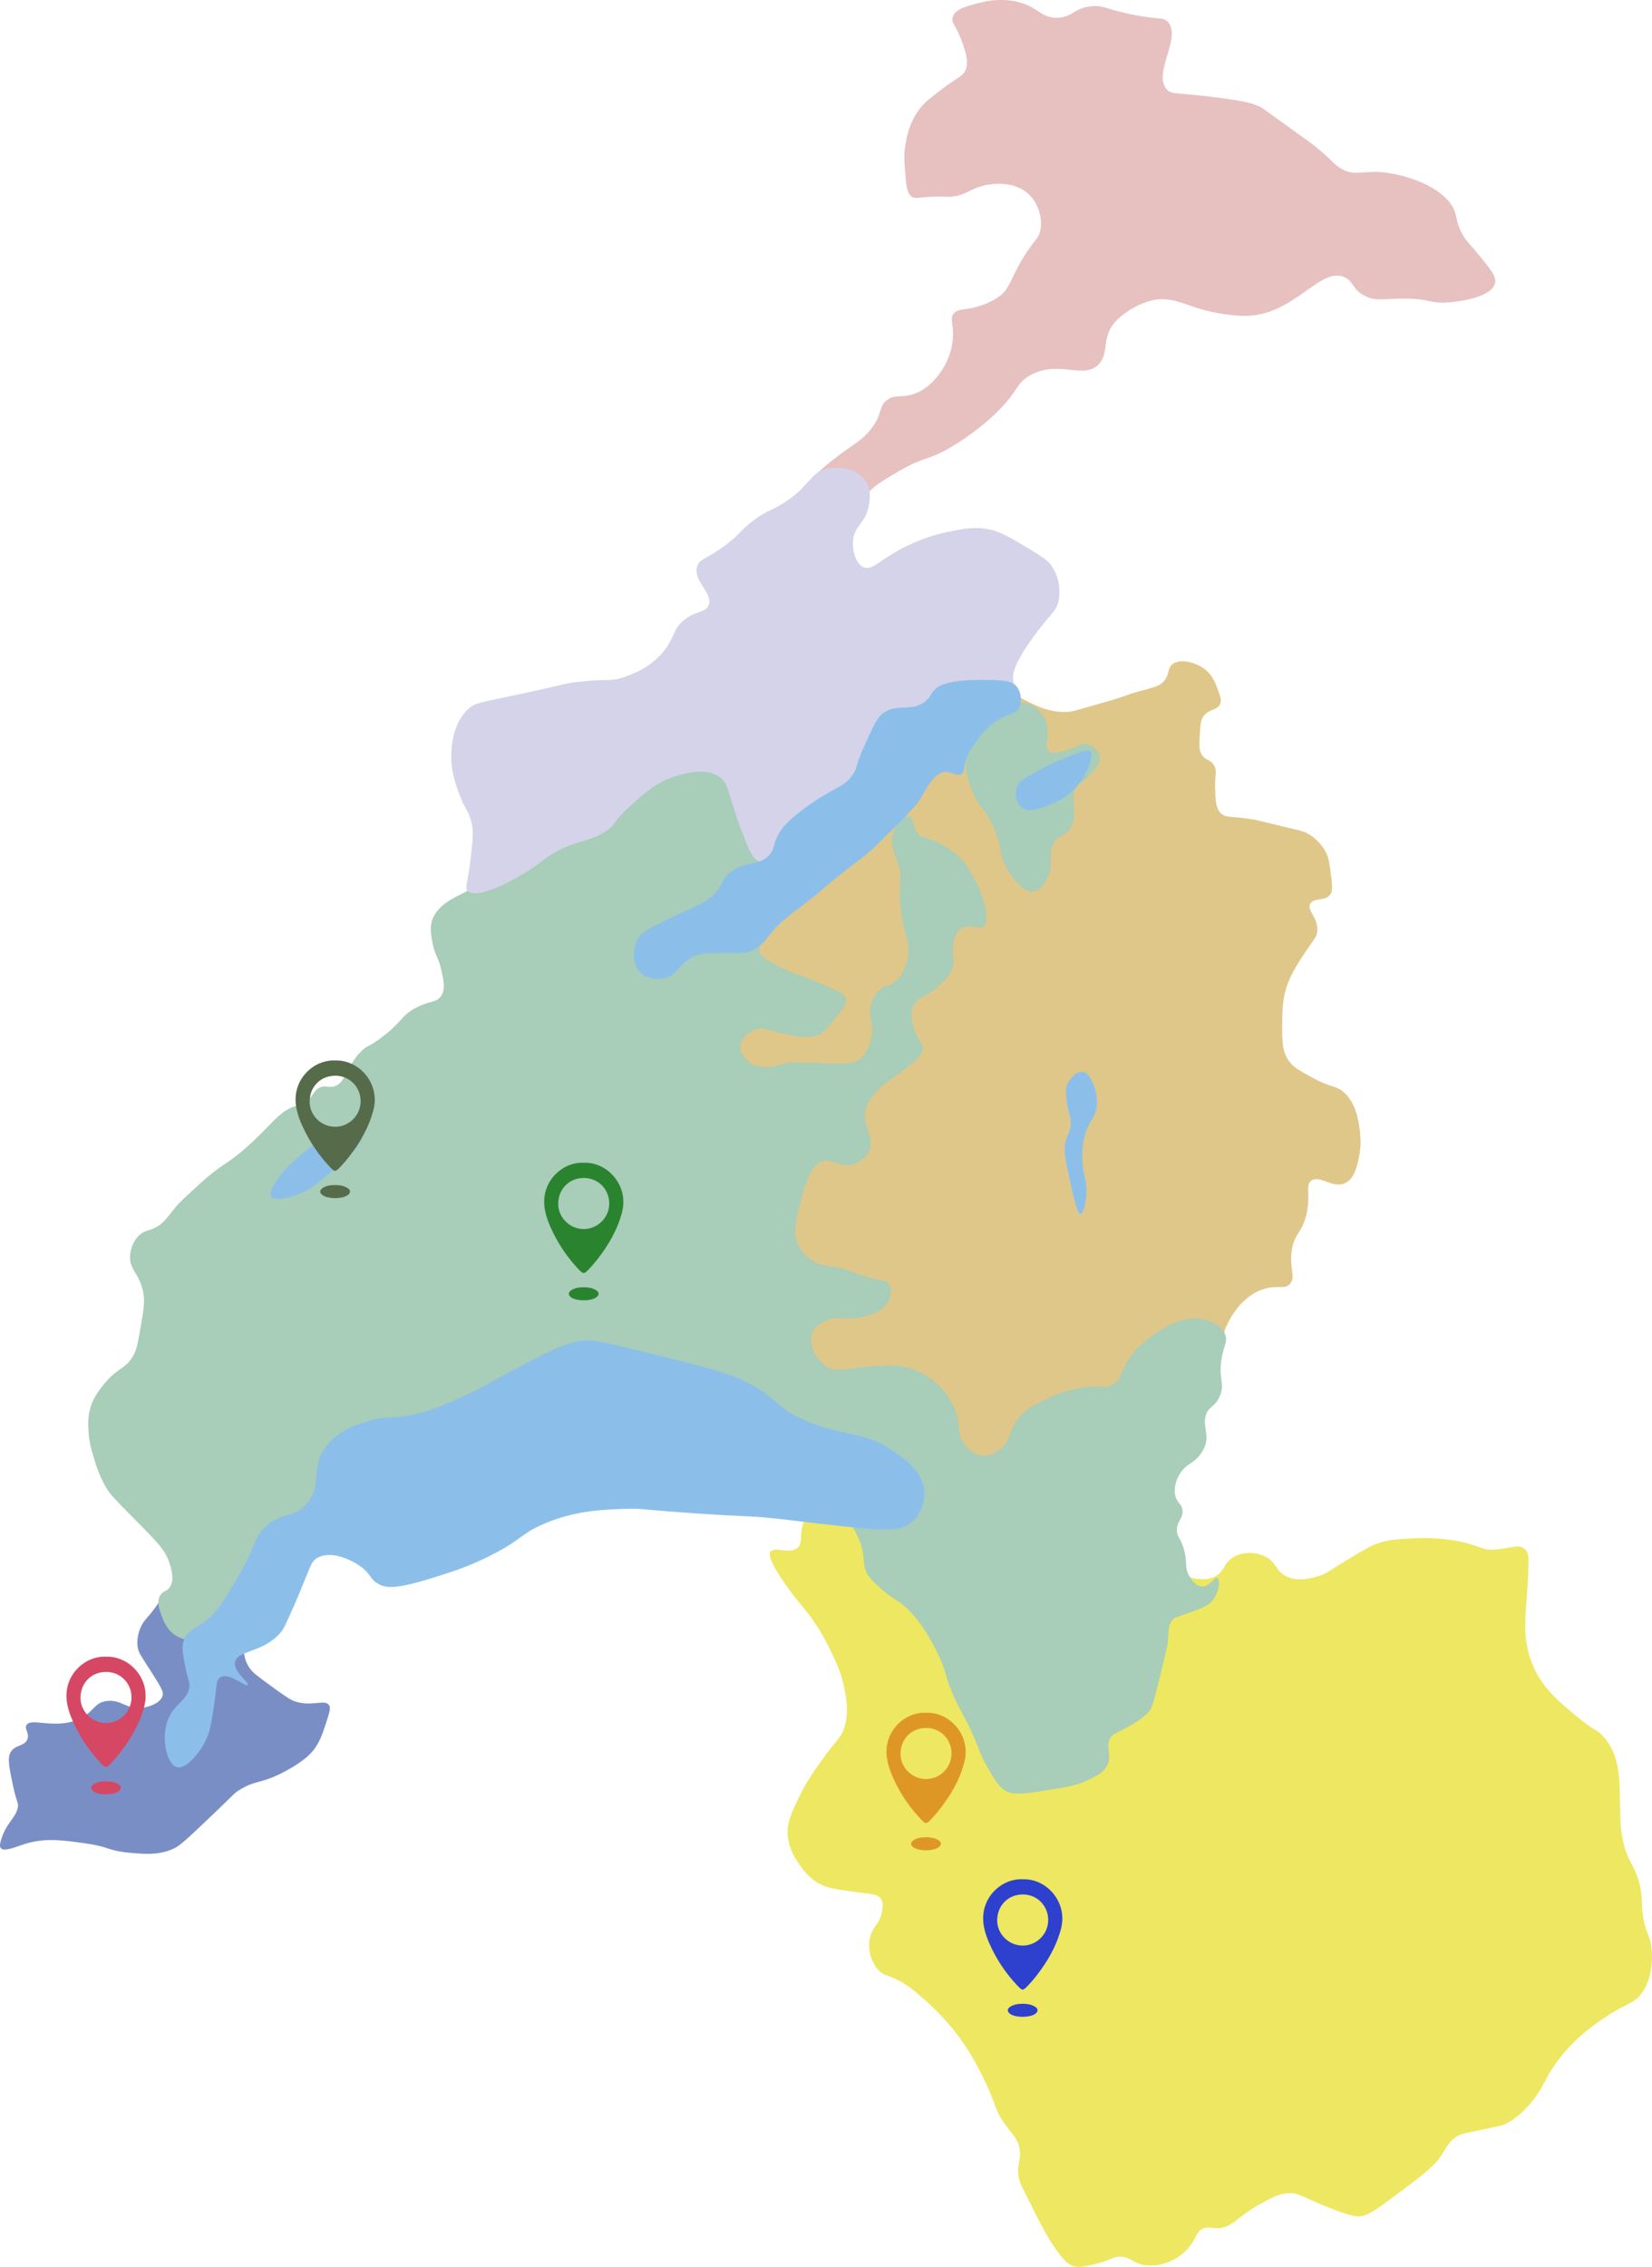 <?xml version="1.0" encoding="UTF-8"?><svg id="Calque_2" xmlns="http://www.w3.org/2000/svg" viewBox="0 0 346.08 474.64"><defs><style>.cls-1{fill:#eee761;}.cls-2{fill:#e7c0c0;}.cls-3{fill:#8bbfea;}.cls-4{fill:#a8cdb8;}.cls-5{fill:#de9725;}.cls-6{fill:#d4d3e9;}.cls-7{fill:#d64763;}.cls-8{fill:#dfc78a;}.cls-9{fill:#556b49;}.cls-10{fill:#2a842f;}.cls-11{fill:#2e41ce;}.cls-12{fill:#7a8ec6;}</style></defs><g id="img"><g><path class="cls-1" d="M172.1,314.02c-2.68,2.08-3.66,4.11-4.03,5.63-.52,2.1,.08,3.36-.9,4.34-1.63,1.64-4.87-.29-5.78,.93-.23,.32-.63,1.28,2.81,6.35,3.07,4.51,4.38,5.22,6.95,9.22,.67,1.04,1.91,3.06,3.16,5.77,1.08,2.35,1.97,4.26,2.5,6.89,.47,2.3,1.11,5.4,.02,8.72-.74,2.24-1.47,2.17-4.93,7.06-1.64,2.32-3.25,4.62-4.74,7.82-1.55,3.34-2.36,5.14-2.14,7.62,.26,2.94,1.8,5.11,2.57,6.2,.72,1.01,1.87,2.63,3.93,3.8,1.63,.93,3.46,1.2,7.06,1.71,3.81,.53,5.33,.41,6.03,1.58,.52,.86,.3,1.93,.08,2.93-.46,2.15-1.49,2.56-2.15,4.19-.96,2.38-.44,5.73,1.56,7.82,1.06,1.12,1.75,.84,4.19,2.11,2.02,1.06,3.23,2.12,5.36,3.98,4.11,3.59,6.7,7.06,7.58,8.28,2.36,3.28,3.76,6.09,4.89,8.38,2.75,5.58,2.11,6.19,4.31,9.3,1.62,2.29,2.8,3.13,3.17,5.31,.35,2.08-.45,2.91-.28,5.21,.12,1.54,.56,2.31,2.31,5.79,2.47,4.9,3.7,7.55,6.26,10.96,.88,1.17,1.72,2.18,3.11,2.6,.39,.12,1.36,.35,4.58-.48,3.64-.94,3.53-1.53,5.05-1.51,2.38,.02,2.61,1.47,5.5,1.79,2.32,.25,4.15-.47,4.79-.73,.88-.36,2.7-1.24,4.2-3.08,1.54-1.89,1.42-3.18,2.86-3.86,1.03-.48,1.7-.11,2.92-.09,3.14,.05,4.2-2.35,8.84-4.92,2.88-1.59,4.35-2.41,6.46-2.41,2.09,0,2.62,.8,8.09,2.98,4.86,1.94,5.98,1.92,6.57,1.87,1.22-.1,2.23-.5,6.28-3.51,6.12-4.54,9.19-6.82,10.68-9.06,1.22-1.84,1.83-3.4,3.78-4.39,.62-.32,.98-.37,4.74-1.16,2.75-.58,4.13-.87,4.5-1,.51-.19,2.63-1.01,5.39-4.09,2.42-2.7,3.02-4.55,4.51-7.02,3.86-6.39,9.63-10.2,11.89-11.69,4.43-2.92,5.85-2.57,7.5-5.1,2.53-3.87,1.9-8.83,1.8-9.53-.38-2.69-1.12-2.49-1.69-6.02-.5-3.14-.07-4.24-.76-7-.6-2.36-1.51-3.92-1.94-4.71-4.58-8.63,.69-19.41-5.83-26.38-1.37-1.47-1.3-.67-5.27-3.93-3.73-3.07-6.62-5.5-8.62-9.32-.59-1.12-1.84-3.79-2.19-7.33-.42-4.23,.5-9.15,.58-15.95,0-.67,0-1.82-.76-2.54-1.21-1.13-3.21-.13-5.92,.1-3.45,.29-3.44-1.05-9.27-1.95-4.02-.62-7.13-.46-9.11-.34-2.67,.15-4.58,.28-6.96,1.16-1.1,.41-2.35,1.14-4.8,2.6-5.04,2.98-5.13,3.43-6.93,4-1.54,.49-4.39,1.39-6.94,.17-2.43-1.16-2.02-3.01-4.56-4.22-1.98-.94-4.64-.96-6.56,.17-1.94,1.13-1.77,2.62-3.34,3.74-2.8,1.98-7.29,.12-8.72-.45-13.56-5.42-28.29-7.3-42.22-11.7-7.79-2.46-19.54-5.25-35.1-5.51"/><path class="cls-12" d="M34.03,334.42c-.36,.33-.25,.45-1.44,2.09-1.7,2.35-2.24,2.53-2.88,3.73-.19,.35-1.21,2.34-.87,4.64,.18,1.2,.61,1.66,2.88,5.23,2.28,3.58,2.55,4.22,2.34,4.95-.53,1.89-3.74,2.46-4,2.51-3.38,.57-4.5-1.71-7.53-1.42-3.02,.28-2.83,2.63-6.5,4.03-4.9,1.87-9.69-.62-10.52,1.09-.41,.86,.71,1.62,.23,2.89-.56,1.49-2.34,1.1-3.39,2.53-.87,1.19-.48,3.14,.33,6.99,.83,3.98,1.25,3.72,1.05,4.77-.44,2.31-2.36,3.07-3.49,6.75-.29,.96-.33,1.46-.07,1.77,.71,.85,3.06-.25,5.05-.87,4.21-1.31,7.84-.8,12.82-.1,4.78,.67,4.56,1.54,9.16,1.95,3.24,.29,5.94,.5,8.86-.73,1.28-.54,2.01-1.11,6.29-5.15,6.89-6.51,6.52-6.47,7.74-7.23,3.72-2.32,4.62-1.15,10.13-4.21,3.79-2.11,5.04-3.6,5.67-4.46,1.19-1.65,1.7-3.22,2.51-5.69,.62-1.9,.92-2.86,.54-3.44-.9-1.33-3.47,.37-7.08-.76-1.11-.35-2.56-1.41-5.45-3.52-2.2-1.61-3.3-2.41-3.91-3.21-1.96-2.56-1.12-4.62-1.98-7.25-2.23-6.82-13.64-10.47-16.49-7.9Z"/><path class="cls-8" d="M213.95,146.22c1.93,.82,5.44,3.3,10.27,2.79,.45-.05,2.1-.52,5.41-1.46,8.23-2.34,5.01-1.69,8.97-2.78,3.18-.88,4.47-1.08,5.44-2.4,1.01-1.38,.49-2.36,1.49-3.21,1.61-1.37,4.97-.54,6.96,1.05,1.6,1.28,2.2,2.97,2.72,4.42,.46,1.29,.71,1.98,.41,2.73-.58,1.45-2.39,1.02-3.55,2.67-.54,.77-.6,1.79-.73,3.83-.13,2.08-.19,3.12,.38,4.09,.79,1.34,1.78,.99,2.57,2.25,.77,1.23,.19,2.13,.27,4.79,.07,2.45,.11,4.06,1.07,5.16,1.08,1.24,2.26,.64,7.15,1.48,.67,.11,.03,.02,6.86,1.63,2.97,.7,3.55,.83,4.46,1.36,.72,.42,2.69,1.71,3.82,4.17,.48,1.06,.61,2.09,.87,4.16,.29,2.35,.44,3.53-.06,4.27-1.1,1.61-3.52,.66-4.24,2-.78,1.44,1.75,2.98,1.47,5.78-.13,1.28-.73,1.68-2.48,4.31-.74,1.11-2.41,3.62-3.38,5.83-1.43,3.27-1.46,6.17-1.48,9-.03,3.83-.05,6.03,1.44,8.07,.91,1.25,2.13,1.92,4.55,3.27,4.4,2.44,5.22,1.67,7,3.31,2.55,2.36,3,5.95,3.28,8.14,.3,2.41,0,4.18-.07,4.65-.36,2.02-.9,5.04-2.92,6.1-2.62,1.38-5.42-1.79-7.21-.45-1.3,.97-.1,2.83-.95,6.82-.87,4.06-2.52,4.01-3.11,7.69-.62,3.88,.93,5.64-.42,7.11-1.17,1.27-2.48,.11-5.46,1.06-5.57,1.76-7.93,7.99-8.09,8.42-.3,.84-.44,1.47-.48,1.64-1.04,4.68-12.73,32.21-31.15,35.62-7.47,1.38-7.92-2.71-37.19-17.33-21.08-10.53-28.41-12.2-31.74-20.64-2.91-7.39-.98-15.46,.78-22.78,3.5-14.6,10.66-21.59,7.79-25.12-2.92-3.58-11.09,2.71-17.53-1.56-6.03-4-7.48-15.26-3.7-22.59,2.84-5.5,7.32-6.28,13.83-10.32,15.41-9.58,11.71-18.54,29.99-35.44,5.09-4.71,18.49-17.09,26.7-13.61Z"/><path class="cls-4" d="M215.88,147.55c-3.77-1.71-8.16,1.77-8.86,2.32-4.38,3.48-4.68,8.77-4.71,9.41-.1,2.53,.63,4.46,1.23,6.05,1.3,3.45,2.4,3.54,4.13,6.86,2.57,4.94,1.17,6.78,4.01,10.83,.88,1.26,2.78,3.96,4.84,3.66,1.81-.27,2.86-2.73,3.11-3.32,1.2-2.83-.16-4.19,.99-6.56,1.09-2.25,2.54-1.45,3.72-3.59,1.76-3.19-.7-6.34,1.46-8.83,.5-.57,.54-.3,1.62-1.3,1.44-1.33,3.27-3.03,2.95-4.74-.22-1.21-1.51-2.36-2.82-2.56-1.73-.27-2.52,1.24-5.64,1.67-1.15,.16-1.73,.24-2.17-.11-1.21-.95,.41-3.38-.57-6.17-.56-1.59-1.86-2.96-3.28-3.6Z"/><path class="cls-4" d="M188.04,180.51c-.61-1.73-1.41-3.06-1.15-5.12,.02-.13,.46-3.35,2.57-4.22,.3-.12,.7-.29,1.11-.14,.98,.36,.62,2.03,1.55,3.34,.78,1.1,1.66,.81,4,1.85,.41,.18,2.93,1.32,5.08,3.52,1.2,1.23,1.79,2.28,2.87,4.22,1.61,2.88,2.34,5.23,2.52,7.52,.13,1.58-.1,2.02-.33,2.27-1.06,1.14-3.25-.45-4.97,.72-1.14,.77-1.42,2.3-1.63,3.42-.36,1.94,.3,2.38,.06,3.94-.34,2.2-2.01,3.67-3.43,4.93-2.65,2.34-3.93,1.84-4.79,3.57-.99,1.99-.2,4.46,.11,5.43,.76,2.37,1.82,2.66,1.7,4.03-.05,.54-.29,1.36-3.71,4.04-3.18,2.5-4.11,2.68-5.73,4.47-1.19,1.3-1.95,2.13-2.39,3.45-1.29,3.87,2.02,6.28,.57,9.33-.97,2.04-3.29,2.73-3.47,2.78-2.67,.75-3.94-1.31-6.07-.77-2.65,.67-3.72,4.63-4.76,8.44-.96,3.54-1.97,7.25,.03,10.16,1.01,1.48,2.5,2.31,2.94,2.55,1.55,.85,2.21,.62,5.18,1.29,3.37,.76,2.78,1.12,6.52,2.04,2.37,.58,3.41,.63,3.96,1.57,.75,1.27-.1,3-.2,3.21-1.6,3.18-6.68,3.62-7.47,3.69-2.47,.22-3.21-.41-5.13,.3-.73,.27-2.65,.97-3.37,2.64-1.03,2.39,.72,5.96,3.26,7.31,2.19,1.16,3.87,.11,9.24-.2,3.45-.2,5.22-.27,6.92,.13,1.12,.27,4.66,1.25,7.56,4.43,.65,.71,2.32,2.58,3.19,5.46,.84,2.78,.13,3.86,1.37,5.82,.27,.42,1.65,2.61,4,2.84,1.59,.16,2.85-.66,3.38-1.01,2.77-1.85,2.04-4.28,4.54-7.19,1.37-1.6,2.83-2.3,5.64-3.65,1.2-.58,3.84-1.83,7.48-2.39,4.27-.66,4.85,.39,6.44-.67,2.07-1.38,1.53-3.45,4.4-6.82,1.05-1.23,2-1.98,2.67-2.52,1.6-1.27,7.25-5.75,12.5-4.1,.56,.18,3.09,.97,3.87,3.03,.58,1.53-.36,2.28-.81,5.37-.59,4.06,.74,4.73-.23,7.29-1.03,2.7-2.63,2.24-3.11,4.6-.47,2.32,.86,3.76-.18,6.28-.31,.76-.72,1.32-.91,1.58-1.2,1.64-2.18,1.72-3.28,2.8-1.5,1.46-2.45,4-1.89,5.99,.41,1.46,1.32,1.49,1.47,2.87,.18,1.62-1.01,2.04-1.18,3.85-.16,1.67,.82,1.8,1.54,4.57,.7,2.7,0,3.4,.96,5.17,.26,.48,1.25,2.27,2.71,2.37,1.69,.12,2.71-2.12,3.29-1.81,.6,.32,.44,3.28-1.34,5.08-.88,.89-2.34,1.42-5.25,2.47-1.98,.71-2.24,.67-2.71,1.14-1.17,1.16-.88,2.71-1.17,5.37-.03,.26-.47,2.07-1.35,5.7-1.71,7.02-1.93,7.5-2.47,8.14-1.33,1.57-3.39,2.71-4.92,3.56-1.98,1.09-2.54,1.06-3.13,1.91-1.29,1.85,.32,3.56-.72,5.82-.71,1.54-2.14,2.23-4.2,3.22-1.56,.75-3.07,1.21-7.11,1.86-5.38,.87-8.1,1.29-9.69,.5-1.67-.82-2.48-2.29-4.15-5.13-1.42-2.41-1.55-3.46-3.12-6.99-1.48-3.33-1.89-3.61-3.35-6.65-2.74-5.74-1.86-6-3.91-10.13-1.08-2.17-4.13-8.32-8.45-11.03-.4-.25-2.27-1.38-4.31-3.35-1.01-.98-1.52-1.46-1.93-2.17-1.11-1.93-.54-3.19-1.28-5.9,0,0-.33-1.19-1.42-3.33-1.24-2.44-13.52-19.81-35.39-22.96-11.18-1.61-9.06,2.77-44.5,11.28-20.09,4.83-29.15,5.43-34.75,13.59-1.47,2.14-4.23,7.03-9.75,13.08-3.02,3.32-6.38,6.44-11.2,7.53-1.63,.37-4.53,.98-6.86-.65-1.7-1.18-2.4-3.06-2.63-3.69-.45-1.21-1.3-3.13-.45-4.56,.54-.92,1.27-.79,1.92-1.6,1.29-1.6,.33-4.38-.01-5.36-.93-2.69-2.37-4.1-7.82-9.62-3.97-4.02-4.58-4.66-5.4-6.05-1.51-2.55-2.27-5.16-2.69-6.6-.41-1.39-.83-2.88-.98-4.93-.09-1.25-.2-2.85,.26-4.72,.58-2.34,1.78-3.89,2.79-5.17,3-3.8,4.65-3.22,6.3-6.16,.75-1.33,1.02-2.88,1.55-5.98,.6-3.45,.9-5.17,.6-7.02-.68-4.25-3.19-4.97-2.77-8.31,.05-.44,.37-2.67,2.08-4.1,1.03-.86,1.69-.7,3.07-1.37,2.01-.98,2.66-2.33,4.44-4.45,.85-1.01,2.3-2.33,5.19-4.96,4.61-4.19,5.05-3.49,9.31-7.23,5.11-4.48,7.09-7.77,10.23-8.75,.66-.21,1.87-.46,3-1.49,1.11-1,1.17-1.84,2.23-2.43,1.17-.65,1.83-.02,3.04-.28,2.59-.57,2.5-4.14,5.86-7.44,1.39-1.37,1.26-.62,4.22-2.85,4.36-3.29,4.04-4.49,7.01-6.11,3.06-1.68,4.61-1.07,5.55-2.74,.83-1.47,.4-3.29-.13-5.51-.58-2.44-1.2-2.7-1.72-5.13-.23-1.11-.62-2.96-.28-4.54,.75-3.51,4.99-5.36,6.23-5.96,9.49-4.59,10.69-16.34,22.06-24.37,9.33-6.58,24.19-9.73,32.96-3.46,3.41,2.44,4.88,5.64,7.82,12.05,2.16,4.71,7.77,16.94,2.99,22.89-1.31,1.63-3.76,3.24-3.31,5,.1,.37,.36,.9,2.37,2.12,1.98,1.2,3.61,1.83,5.9,2.69,1.99,.75,3.68,1.39,5.77,2.31,3.31,1.46,3.82,1.94,3.99,2.57,.29,1.09-.56,2.15-2.26,4.27-1.54,1.92-2.31,2.88-3.67,3.46-1.47,.62-2.87,.41-5.62-.04-4.44-.73-5.35-1.8-7.31-1.15-1.33,.44-3.02,1.62-3.21,3.33-.21,1.96,1.67,3.39,1.93,3.58,1.52,1.13,3.3,.99,4.49,.9,1.46-.11,1.48-.44,3.2-.77,.6-.11,1.49-.25,6.8,0,2.43,.11,2.76,.16,3.85,.13,2.23-.07,3.34-.11,4.1-.51,2.37-1.25,3.48-4.94,3.17-7.71-.14-1.25-.51-1.8-.35-3.19,.06-.51,.28-2.2,1.53-3.6,1.33-1.49,2.46-1.11,3.98-2.43,1.39-1.21,1.86-2.76,2.19-3.85,1.04-3.45-.49-4.99-1.24-10.74-.79-6.07,.65-6.38-.69-10.17Z"/><path class="cls-2" d="M254.88,20.43c-8.36-1.16-9.42-.49-10.49-1.75-2.94-3.48,3.26-10.84,.24-14.11-1.03-1.11-1.81-.32-7.97-1.63-5.12-1.09-5.42-1.81-7.77-1.65-3.93,.28-4.15,2.39-7.45,2.43-3.68,.04-3.96-2.58-9.08-3.49-3.38-.6-6,.06-7.68,.5-2.22,.58-4.59,1.2-5.08,2.82-.39,1.27,.76,1.9,1.87,5,.83,2.32,1.53,4.27,.83,6.05-.57,1.45-1.55,1.44-5.18,4.22-2.22,1.7-3.33,2.55-4.32,3.79-2.15,2.71-2.74,5.62-3.04,7.22-.45,2.36-.31,4.09-.13,6.3,.23,2.92,.37,4.4,1.41,5.07,.77,.5,1.31,.1,4.51-.02,2.4-.09,2.51,.11,3.79,0,2.69-.26,3.62-1.31,5.7-2.02,2.63-.9,7.31-1.31,10.33,1.39,2.03,1.81,2.95,4.72,2.66,7.19-.28,2.39-1.46,2.3-4.29,7.27-2.32,4.08-2.3,5.5-4.44,7.08-1.62,1.2-3.61,1.84-4.2,2.02-2.97,.94-4.38,.42-5.3,1.54-.85,1.03-.09,2.02-.15,4.57-.11,4.82-2.95,8.24-3.39,8.75-.69,.8-2.09,2.45-4.46,3.39-2.81,1.12-4.06,.09-5.85,1.32-1.83,1.25-1.09,2.71-2.99,5.49-1.64,2.41-3.21,3.28-6.21,5.42-5.16,3.69-11.13,9.35-10.29,10.85,.82,1.47,7.64-2.03,10.38,.97,1.07,1.17,1.14,2.93,1.79,2.91,.67-.02,.94-1.89,1.49-3.36,1.22-3.23,3.98-4.87,8.38-7.41,5.34-3.08,5.94-2.08,10.79-4.97,4.48-2.67,7.52-5.39,8.38-6.17,5.94-5.41,4.9-7.14,8.37-8.95,6.04-3.15,11.03,1.15,14.16-2.23,2.32-2.5,.36-5.66,3.67-9.1,.88-.91,2.42-2.14,4.36-3.09,.49-.24,1.85-.87,3.26-1.18,3.32-.72,6.03,.54,8.61,1.41,4.82,1.62,9.14,1.87,10.71,1.87,10.36,0,15.76-10.54,20.92-8.06,1.97,.94,1.59,2.67,4.39,3.97,2.34,1.08,3.8,.43,8.21,.47,5.28,.05,5.05,1.01,8.74,.81,3.34-.18,9.56-1.28,10.14-4.08,.29-1.39-1.04-3.01-3.71-6.24-1.58-1.91-2.56-2.67-3.49-4.63-.82-1.72-.82-2.71-1.14-3.76-1.49-4.86-8.95-7.62-13.85-8.37-5.47-.84-7.03,.93-10.22-1.03-1.58-.97-1.73-1.73-5.4-4.65-.84-.67-1.22-.93-4.33-3.17-6.57-4.73-6.58-4.76-7.05-5-1.96-.99-4.4-1.34-9.2-2.01Z"/><path class="cls-6" d="M181.36,100.66c1.31,1.99,.8,4.49,.6,5.44-.73,3.53-2.9,3.94-3.24,6.92-.25,2.12,.5,5.04,2.22,5.76,1.86,.77,3.36-1.66,8.89-4.39,1.57-.77,4.76-2.21,8.84-3.04,3.16-.64,5.6-1.13,8.69-.47,2.25,.48,4.26,1.67,8.28,4.06,3.54,2.1,4.19,2.91,4.46,3.27,1.59,2.13,2.22,5.08,1.64,7.68-.49,2.2-1.43,2.29-4.95,7.06-4.52,6.12-4.59,8.17-4.56,8.94,.07,2.49,1.43,4.11,.82,4.59-.69,.54-2.27-1.68-5.75-2.68-3.04-.88-5.74-.31-7.33,.03-1.88,.4-2.91,.61-3.9,1.5-1.75,1.57-1.08,3.19-2.54,4.11-1.88,1.18-3.85-.95-5.78,.25-1.24,.78-.89,1.96-2.2,3.95-1.53,2.31-3.15,2.36-4.49,3.71-3,3,.06,7.6-1.18,12.41-2.14,8.29-16.23,13.96-21.39,10.31-1.05-.74-1.88-2.68-3.33-6.62-2.77-7.47-2.44-9.33-4.44-10.76-2.91-2.09-7.22-.75-9.41-.07-3.82,1.19-6.35,3.49-9.37,6.25-3.81,3.48-2.7,3.63-4.96,5.14-3.92,2.61-6.74,1.81-11.97,5.24-1.16,.76-.92,.74-2.39,1.77-4.65,3.28-12.7,7.53-14.65,5.52-.66-.67,.02-1.4,.66-7.07,.38-3.38,.57-5.11,.21-6.93-.48-2.44-1.28-2.79-2.5-5.93-.61-1.57-1.75-4.51-1.8-7.87-.02-1.19-.1-6.96,3.62-10.34,1.31-1.19,2.16-1.24,9.51-2.8,10.96-2.33,10.61-2.53,13.83-2.88,5.77-.63,6.26,.1,9.33-.97,1.56-.55,5.61-1.96,8.47-5.72,2.09-2.75,1.62-4.21,3.96-6.15,2.56-2.12,4.46-1.49,5.16-3.1,1.11-2.55-3.28-5.07-2.38-8.14,.52-1.78,2.16-1.5,6.51-4.93,2.7-2.12,2.41-2.49,4.94-4.46,3.45-2.68,4.25-2.19,7.61-4.55,5.02-3.52,4.66-5.62,7.88-6.47,2.86-.75,6.71-.04,8.35,2.46Z"/><path class="cls-3" d="M204.52,155.27c.93-1.29,2.5-3.48,5.24-4.92,1.98-1.05,2.83-.78,3.54-1.84,.87-1.3,.73-3.42-.28-4.72-1.07-1.38-3.25-1.41-7.57-1.42-7.17-.02-8.91,1.37-9.47,1.87-1.15,1.03-.72,1.35-1.86,2.37-2.96,2.67-5.96,.55-9.05,2.66-1.25,.85-2.16,2.86-3.98,6.87-2.02,4.45-1.34,4.39-2.43,6.02-2,3.02-3.71,2.34-10.12,7.09-3.71,2.75-4.85,4.25-5.6,5.7-1.06,2.06-.57,2.58-1.59,3.85-2.13,2.66-5,1.29-8.29,3.79-2.22,1.69-1.28,2.59-3.77,4.97-1.49,1.42-2.36,1.61-8.22,4.38-5.89,2.78-6.76,3.42-7.42,4.62-1.07,1.95-1.34,5.01,.32,6.85,1.18,1.3,3.11,1.73,4.69,1.52,3.55-.47,3.66-3.93,7.8-5.07,1.05-.29,2.54-.31,5.51-.35,2.88-.04,3.53,.17,4.78-.19,2.4-.7,3.72-2.6,4.64-3.78,2.6-3.34,6.43-5.5,9.64-8.26,9.2-7.9,8.79-6.54,13.14-10.84,5.09-5.02,7.64-7.53,8.64-9.19,1.34-2.22,2.94-5.59,5.3-5.62,1.34-.02,2.34,1.04,3.24,.48,.69-.44,.56-1.37,.95-2.81,.41-1.51,1.08-2.45,2.21-4.01Z"/><path class="cls-3" d="M212.91,165.05c-.4,1.44,.06,3.26,1.2,4.09,1.4,1.03,3.45,.27,5.67-.55,2.23-.83,3.7-1.97,4.24-2.43,2.36-1.96,3.38-4.11,3.66-4.74,.39-.89,1.49-3.35,.66-4.09-.38-.34-1.06-.22-3.67,.79-2.4,.93-3.6,1.4-5.1,2.17-4.16,2.15-6.24,3.25-6.66,4.75Z"/><path class="cls-3" d="M226.35,254.16c.7-.03,1.27-2.81,1.26-5.06,0-2.14-.54-2.53-.78-4.91-.11-1.01-.36-3.75,.52-6.74,.94-3.15,2.16-3.25,2.42-5.97,.03-.36,.2-2.29-.72-4.43-.49-1.13-1.02-2.38-2.08-2.59-1.29-.27-2.7,1.12-3.29,2.37-.55,1.16-.41,2.24-.16,4.13,.34,2.56,.91,2.96,.79,4.6-.11,1.45-.62,1.86-1.02,3.21-.44,1.48-.37,2.79,.53,6.92,1.24,5.67,1.86,8.51,2.53,8.48Z"/><path class="cls-3" d="M68.52,246.15c1.73-1.38,2.98-2.5,4.02-3.53,3.39-3.32,3.41-4.33,3.38-4.74-.08-1.04-.79-2.14-1.78-2.54-.47-.19-1.55-.44-5.8,2.4-.6,.4-2.36,1.6-5.15,3.96-3.15,2.68-4.16,3.91-4.89,5-1.03,1.54-2.03,3.03-1.53,3.8,.78,1.19,4.79,.17,7.52-1.28,1.09-.58,2.13-1.41,4.22-3.07Z"/><path class="cls-3" d="M37.03,370c1.87,.56,4.82-2.9,6.15-5.75,.78-1.67,1.02-3.2,1.52-6.26,.76-4.65,.42-6.21,1.51-6.81,1.85-1.02,5.27,2.14,5.69,1.61,.39-.48-3-2.62-2.67-4.73,.39-2.57,5.77-1.85,9.57-6.23,.7-.8,1.5-2.66,3.12-6.37,3.14-7.21,3.05-8.49,4.69-9.33,2.82-1.46,6.89,.39,8.95,1.88,2.21,1.59,1.87,2.6,3.64,3.62,1.68,.96,3.86,1.12,11.14-1.15,4.71-1.47,7.51-2.35,11.89-4.51,7.16-3.54,6.54-4.59,11.37-6.74,6.69-2.97,12.82-3.15,17.71-3.3,3.33-.1,2.89,.18,14.78,.98,10.36,.7,9.84,.43,15.03,.92,5.02,.48,7.03,.87,15.95,1.8,8.78,.92,11.76,1.05,14.05-1.03,1.77-1.6,2.64-4.09,2.51-6.27-.23-3.99-3.76-6.57-6.09-8.23-6.28-4.46-9.91-3.12-17.79-6.22-8.03-3.16-6.16-5.3-15.13-9.31-3.2-1.43-8.56-2.75-19.28-5.39-7.3-1.8-10.99-2.69-12.81-2.52-4.22,.39-8.62,2.77-17.43,7.53-3.22,1.74-5.57,3.16-9.79,4.98-2.84,1.23-4.97,2.14-7.96,2.86-4.98,1.2-5.83,.3-9.64,1.37-2.32,.65-6.66,1.86-9.37,5.39-3.49,4.55-.64,8.2-4.14,12.15-2.76,3.12-5.06,1.45-8.71,4.91-2.49,2.36-1.54,3.25-5.44,9.98-2.85,4.92-4.28,7.39-6.63,9.27-2.52,2.01-4.35,2.39-4.97,4.53-.42,1.47-.08,3.12,.48,5.87,.51,2.51,.81,2.5,.76,3.47-.15,2.69-2.54,3.51-3.98,6.01-2.33,4.05-.88,10.37,1.3,11.02Z"/></g><g id="IHlP3O"><g><path class="cls-10" d="M122.31,243.47c4.95-.19,9.46,4.76,8,10.36-.97,3.72-2.88,6.95-5.23,9.95-.48,.61-.99,1.2-1.52,1.77-1.26,1.34-1.31,1.34-2.54,.02-2.04-2.19-3.73-4.62-5.07-7.3-.8-1.61-1.5-3.26-1.81-5.04-1.02-5.75,3.69-10.01,8.17-9.76Zm.04,3.18c-3.09-.02-5.39,2.29-5.41,5.41-.01,2.85,2.39,5.26,5.28,5.29,2.94,.04,5.39-2.37,5.41-5.31,.02-3.01-2.3-5.38-5.29-5.39Z"/><path class="cls-10" d="M122.32,269.54c.89,0,1.75,.13,2.52,.59,.74,.44,.75,1.06,.03,1.55-1.17,.79-4,.79-5.18,0-.71-.48-.7-1.11,.04-1.56,.79-.48,1.68-.58,2.59-.58Z"/></g></g><g id="IHlP3O-2"><g><path class="cls-11" d="M214.27,393.5c4.95-.19,9.46,4.76,8,10.36-.97,3.72-2.88,6.95-5.23,9.95-.48,.61-.99,1.2-1.52,1.77-1.26,1.34-1.31,1.34-2.54,.02-2.04-2.19-3.73-4.62-5.07-7.3-.8-1.61-1.5-3.26-1.81-5.04-1.02-5.75,3.69-10.01,8.17-9.76Zm.04,3.18c-3.09-.02-5.39,2.29-5.41,5.41-.01,2.85,2.39,5.26,5.28,5.29,2.94,.04,5.39-2.37,5.41-5.31,.02-3.01-2.3-5.38-5.29-5.39Z"/><path class="cls-11" d="M214.28,419.57c.89,0,1.75,.13,2.52,.59,.74,.44,.75,1.06,.03,1.55-1.17,.79-4,.79-5.18,0-.71-.48-.7-1.11,.04-1.56,.79-.48,1.68-.58,2.59-.58Z"/></g></g><g id="IHlP3O-3"><g><path class="cls-9" d="M70.23,222.06c4.95-.19,9.46,4.76,8,10.36-.97,3.72-2.88,6.95-5.23,9.95-.48,.61-.99,1.2-1.52,1.77-1.26,1.34-1.31,1.34-2.54,.02-2.04-2.19-3.73-4.62-5.07-7.3-.8-1.61-1.5-3.26-1.81-5.04-1.02-5.75,3.69-10.01,8.17-9.76Zm.04,3.18c-3.09-.02-5.39,2.29-5.41,5.41-.01,2.85,2.39,5.26,5.28,5.29,2.94,.04,5.39-2.37,5.41-5.31,.02-3.01-2.3-5.38-5.29-5.39Z"/><path class="cls-9" d="M70.24,248.14c.89,0,1.75,.13,2.52,.59,.74,.44,.75,1.06,.03,1.55-1.17,.79-4,.79-5.18,0-.71-.48-.7-1.11,.04-1.56,.79-.48,1.68-.58,2.59-.58Z"/></g></g><g id="IHlP3O-4"><g><path class="cls-7" d="M22.23,346.9c4.95-.19,9.46,4.76,8,10.36-.97,3.72-2.88,6.95-5.23,9.95-.48,.61-.99,1.2-1.52,1.77-1.26,1.34-1.31,1.34-2.54,.02-2.04-2.19-3.73-4.62-5.07-7.3-.8-1.61-1.5-3.26-1.81-5.04-1.02-5.75,3.69-10.01,8.17-9.76Zm.04,3.18c-3.09-.02-5.39,2.29-5.41,5.41-.01,2.85,2.39,5.26,5.28,5.29,2.94,.04,5.39-2.37,5.41-5.31,.02-3.01-2.3-5.38-5.29-5.39Z"/><path class="cls-7" d="M22.24,372.98c.89,0,1.75,.13,2.52,.59,.74,.44,.75,1.06,.03,1.55-1.17,.79-4,.79-5.18,0-.71-.48-.7-1.11,.04-1.56,.79-.48,1.68-.58,2.59-.58Z"/></g></g><g id="IHlP3O-5"><g><path class="cls-5" d="M194.02,358.63c4.95-.19,9.46,4.76,8,10.36-.97,3.72-2.88,6.95-5.23,9.95-.48,.61-.99,1.2-1.52,1.77-1.26,1.34-1.31,1.34-2.54,.02-2.04-2.19-3.73-4.62-5.07-7.3-.8-1.61-1.5-3.26-1.81-5.04-1.02-5.75,3.69-10.01,8.17-9.76Zm.04,3.18c-3.09-.02-5.39,2.29-5.41,5.41-.01,2.85,2.39,5.26,5.28,5.29,2.94,.04,5.39-2.37,5.41-5.31,.02-3.01-2.3-5.38-5.29-5.39Z"/><path class="cls-5" d="M194.03,384.7c.89,0,1.75,.13,2.52,.59,.74,.44,.75,1.06,.03,1.55-1.17,.79-4,.79-5.18,0-.71-.48-.7-1.11,.04-1.56,.79-.48,1.68-.58,2.59-.58Z"/></g></g></g></svg>